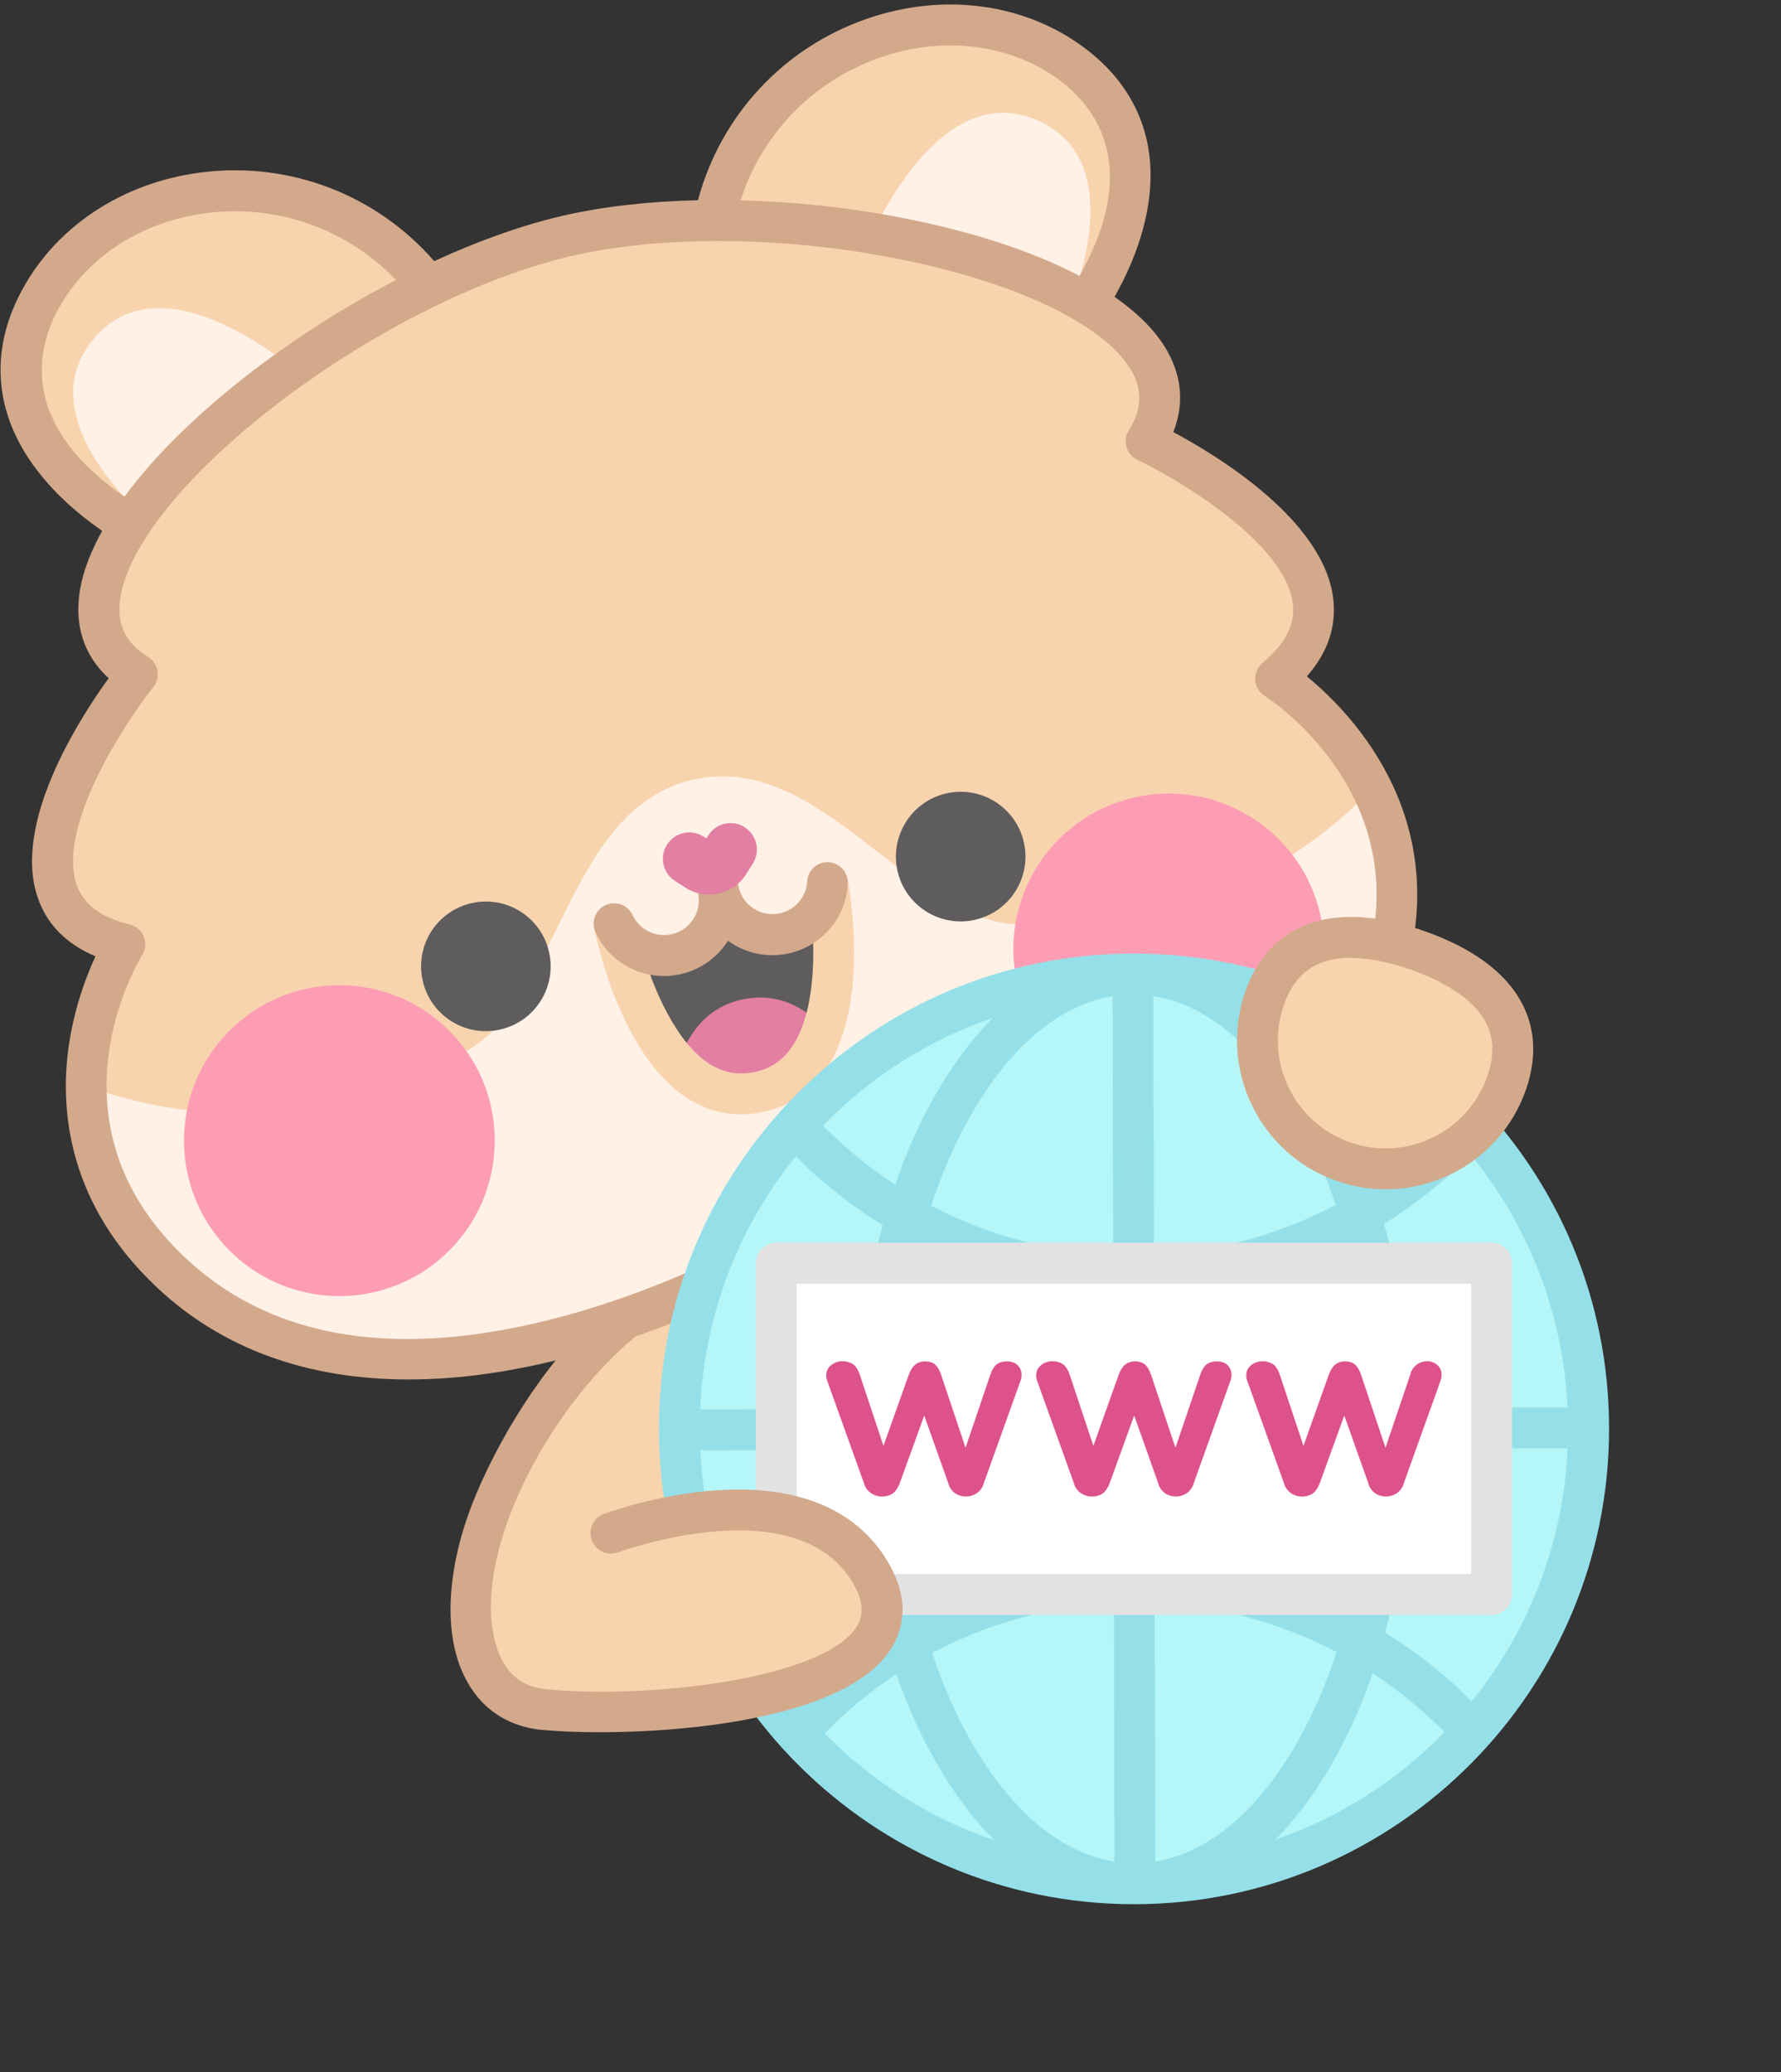 <svg width="313" height="364" viewBox="0 0 313 364" fill="none" xmlns="http://www.w3.org/2000/svg">
<rect x="0" y="0" width="313" height="364" fill="#333333" stroke="none"/>
<path d="M241.145 138.513C236.11 128.307 228.157 121.987 225.269 119.915C224.558 119.416 224.165 119.159 224.165 119.159C247.737 99.488 201.41 77.474 201.41 77.474C208.304 66.436 199.671 56.653 184.067 49.683L192.126 51.482C196.859 43.544 205.553 24.327 188.724 11.475C167.949 -4.401 133.4 7.302 125.976 36.71L136.242 39.008C123.39 38.207 110.569 38.887 99.697 41.397C88.811 43.907 76.987 48.927 65.783 55.292L74.024 48.715C54.458 25.536 18.291 30.178 6.573 53.554C-2.922 72.484 13.317 85.926 21.073 90.991L27.53 85.835C16.568 98.944 13.09 111.524 24.143 118.418C24.143 118.418 -7.851 158.517 21.95 165.865C21.95 165.865 15.237 176.585 15.207 190.707C15.162 200.792 18.503 212.616 30.115 223.533C51.661 243.778 82.249 240.346 105.745 232.952C101.875 238.365 99.591 245.003 99.591 252.155C99.591 270.435 114.409 285.268 132.704 285.268C151 285.268 165.817 270.45 165.817 252.155C165.817 235.447 153.449 221.643 137.361 219.375C139.327 218.286 140.4 217.621 140.4 217.621C140.4 217.621 222.774 225.559 242.113 174.559C247.768 159.651 245.59 147.54 241.145 138.498V138.513Z" fill="#F8D4AE"/>
<path d="M51.313 64.531C40.125 72.499 30.463 81.435 24.354 89.932C17.445 83.128 7.223 70.065 16.704 59.239C26.743 47.748 43.451 58.362 51.313 64.531Z" fill="#FFF1E6"/>
<path d="M188.694 51.966C179.486 47.007 166.876 43.197 153.313 40.974C157.667 31.993 168.055 15.119 182.101 21.046C195.346 26.64 191.914 42.834 188.694 51.981V51.966Z" fill="#FFF1E6"/>
<path d="M242.113 174.574C222.774 225.574 140.4 217.636 140.4 217.636C140.4 217.636 69.866 260.894 30.1 223.548C18.488 212.631 15.146 200.807 15.192 190.722C36.36 198.6 60.053 196.861 81.826 184.72C98.745 175.27 99.501 142.111 121.757 136.971C144.014 131.83 159.24 161.299 178.594 162.372C203.496 163.733 225.556 154.903 241.13 138.528C245.575 147.57 247.752 159.681 242.098 174.589L242.113 174.574Z" fill="#FFF1E6"/>
<path d="M78.169 220.421C89.249 210.19 89.937 192.914 79.706 181.834C69.474 170.755 52.198 170.067 41.119 180.298C30.039 190.529 29.351 207.805 39.582 218.885C49.813 229.965 67.09 230.653 78.169 220.421Z" fill="#FD9DB4"/>
<path d="M232.013 160.558C228.626 145.861 213.959 136.699 199.263 140.101C184.566 143.487 175.403 158.154 178.805 172.85C182.192 187.547 196.859 196.71 211.555 193.308C226.252 189.921 235.415 175.255 232.013 160.558Z" fill="#FD9DB4"/>
<path d="M229.684 118.796C233.373 114.593 234.916 109.982 234.296 105.037C232.557 91.369 214.11 80.12 206.203 75.901C208.365 70.428 207.594 64.894 203.92 59.738C202.014 57.077 199.293 54.521 195.876 52.148C198.476 47.536 201.425 40.913 202.075 33.641C202.982 23.556 199.111 14.907 190.886 8.632C180.302 0.558 165.847 -1.423 152.224 3.34C137.649 8.436 126.641 20.305 122.665 35.168C114.076 35.364 105.957 36.272 98.881 37.904C91.805 39.537 84.109 42.289 76.307 45.873C66.207 34.261 51.117 28.424 35.785 30.239C21.436 31.932 9.31 40.051 3.353 51.951C-1.289 61.189 -0.956 70.669 4.275 79.333C8.055 85.578 13.604 90.25 17.959 93.244C15.933 96.888 14.602 100.365 14.058 103.601C13.014 109.845 14.753 115.153 19.093 119.129C13.846 126.387 2.173 144.591 6.619 157.64C8.221 162.357 11.639 165.82 16.779 167.982C15.101 171.596 12.909 177.402 11.986 184.448C10.565 195.44 12.122 211.618 27.62 226.179C39.021 236.899 54.02 242.312 71.816 242.312C80.873 242.312 90.671 240.906 101.073 238.078C121.077 232.635 137.074 223.744 141.217 221.325C146.01 221.688 164.275 222.656 184.642 218.77C216.046 212.782 237.063 197.935 245.439 175.859C257.066 145.181 237.728 125.404 229.669 118.812L229.684 118.796ZM154.598 10.129C165.953 6.168 177.883 7.74 186.547 14.348C192.459 18.868 200.578 29.241 189.722 48.458C181.723 44.27 171.306 40.792 159.179 38.388C149.593 36.483 139.69 35.425 130.149 35.198C133.899 23.495 142.88 14.242 154.598 10.144V10.129ZM9.779 55.187C14.662 45.465 24.702 38.812 36.632 37.39C48.955 35.924 61.096 40.309 69.594 49.184C61.126 53.569 52.689 58.876 44.903 64.788C35.059 72.272 27.227 79.953 21.875 87.241C3.685 74.737 6.437 61.855 9.779 55.202V55.187ZM238.756 173.304C231.226 193.172 212.629 206.084 183.492 211.679C161.236 215.958 140.945 214.083 140.748 214.068C139.977 213.992 139.191 214.173 138.526 214.582C138.359 214.688 120.941 225.256 99.062 231.183C70.425 238.94 48.047 235.493 32.565 220.932C7.254 197.133 24.249 168.965 24.989 167.785C25.594 166.802 25.7 165.593 25.277 164.534C24.838 163.461 23.931 162.675 22.812 162.403C17.702 161.148 14.632 158.834 13.453 155.342C9.99 145.166 22.026 126.871 26.955 120.686C27.59 119.885 27.862 118.857 27.681 117.844C27.515 116.831 26.91 115.939 26.048 115.41C21.935 112.839 20.393 109.483 21.179 104.81C22.721 95.542 33.23 82.72 49.287 70.518C65.541 58.165 84.698 48.594 100.529 44.95C108.089 43.212 116.904 42.335 126.248 42.335C136.484 42.335 147.325 43.378 157.804 45.465C177.581 49.396 192.64 56.306 198.098 63.956C200.85 67.812 200.941 71.516 198.37 75.629C197.826 76.491 197.69 77.549 197.977 78.532C198.265 79.515 198.96 80.331 199.883 80.77C207.019 84.172 225.859 95.33 227.204 105.99C227.673 109.649 225.934 113.066 221.882 116.453C221.005 117.194 220.521 118.298 220.597 119.447C220.673 120.596 221.292 121.639 222.26 122.244C222.305 122.274 222.638 122.486 223.198 122.879C225.828 124.769 232.466 130.061 237.108 138.573C242.914 149.218 243.473 160.906 238.771 173.334L238.756 173.304Z" fill="#D3A98C"/>
<path d="M179.924 147.902C181.345 154.026 177.52 160.15 171.396 161.556C165.273 162.977 159.149 159.152 157.743 153.028C156.337 146.905 160.147 140.781 166.271 139.375C172.394 137.954 178.518 141.779 179.924 147.902Z" fill="#5F5C5D"/>
<path d="M96.477 167.18C97.898 173.304 94.073 179.428 87.949 180.834C81.826 182.255 75.702 178.43 74.296 172.306C72.874 166.183 76.7 160.059 82.823 158.653C88.947 157.232 95.071 161.057 96.477 167.18Z" fill="#5F5C5D"/>
<path d="M145.451 155.024C145.451 155.024 147.9 167.589 145.405 178.127C145.224 178.929 144.997 179.715 144.74 180.516C142.941 186.08 139.463 190.662 133.082 191.887C127.322 192.99 122.725 190.647 119.142 186.897C118.567 186.307 118.023 185.657 117.494 184.992C110.554 176.132 107.953 162.251 107.953 162.251C109.782 166.198 114.107 168.526 118.567 167.679C123.814 166.682 127.261 161.586 126.263 156.339C127.261 161.586 132.341 165.033 137.603 164.036C142.064 163.174 145.209 159.394 145.451 155.054V155.024Z" fill="#5F5C5D"/>
<path d="M144.74 180.501C142.941 186.065 139.463 190.647 133.082 191.871C127.322 192.975 122.725 190.632 119.142 186.882C120.956 181.333 124.434 176.721 130.799 175.496C136.575 174.393 141.156 176.721 144.74 180.516V180.501Z" fill="#E27FA3"/>
<path d="M130.225 195.742C126.717 195.742 123.406 194.684 120.321 192.597C108.618 184.644 104.581 163.778 104.415 162.901L111.476 161.571C112.459 166.787 116.723 181.469 124.373 186.67C126.868 188.364 129.484 188.908 132.402 188.348C135.32 187.789 137.558 186.307 139.236 183.797C144.437 176.101 142.941 160.921 141.912 155.719L148.958 154.344C149.125 155.221 153.101 176.101 145.178 187.819C142.411 191.932 138.556 194.472 133.733 195.394C132.538 195.621 131.359 195.742 130.21 195.742H130.225Z" fill="#F8D4AE"/>
<path d="M145.647 151.441C143.666 151.335 141.973 152.847 141.852 154.827C141.701 157.625 139.66 159.938 136.908 160.467C133.672 161.087 130.542 159.016 129.816 155.84L128.622 150.7L121.621 152.317L122.71 157.02C123.012 158.607 122.68 160.225 121.757 161.571C120.835 162.917 119.459 163.839 117.857 164.141C115.105 164.671 112.353 163.264 111.173 160.739C110.342 158.94 108.195 158.169 106.396 159.001C104.596 159.832 103.825 161.979 104.657 163.778C106.864 168.526 111.597 171.444 116.677 171.444C117.509 171.444 118.355 171.369 119.202 171.202C122.68 170.537 125.704 168.541 127.7 165.608C127.775 165.487 127.866 165.366 127.942 165.245C130.814 167.332 134.504 168.269 138.253 167.543C144.241 166.394 148.671 161.344 149.004 155.251C149.11 153.27 147.598 151.577 145.617 151.456L145.647 151.441Z" fill="#D3A98C"/>
<path d="M130.875 145.302C128.713 143.926 125.855 144.576 124.479 146.738L124.146 147.267L123.617 146.935C121.455 145.559 118.597 146.209 117.221 148.371C115.846 150.533 116.496 153.391 118.658 154.767L120.518 155.946C124.101 158.214 128.849 157.156 131.117 153.572L132.296 151.713C133.672 149.551 133.022 146.693 130.86 145.317L130.875 145.302Z" fill="#E27FA3"/>
<path d="M255.767 307.481C286.968 276.281 286.968 225.694 255.767 194.494C224.567 163.293 173.981 163.293 142.78 194.494C111.579 225.694 111.579 276.281 142.78 307.481C173.981 338.682 224.567 338.682 255.767 307.481Z" fill="#B5F6F8"/>
<path d="M258.185 191.826C242.43 176.132 221.519 167.498 199.278 167.498C199.278 167.498 199.202 167.498 199.172 167.498H199.111C199.021 167.498 198.915 167.498 198.824 167.498C176.628 167.619 155.808 176.343 140.128 192.083C124.388 207.883 115.755 228.87 115.8 251.172C115.906 297.152 153.328 334.483 199.293 334.483C199.353 334.483 199.414 334.483 199.474 334.483C245.515 334.377 282.876 296.85 282.785 250.809C282.74 228.507 274.001 207.566 258.2 191.826H258.185ZM243.428 286.78C246.165 276.755 247.722 265.823 247.964 254.468L275.498 254.408C274.757 271.191 268.558 286.583 258.654 298.845C254.042 294.204 248.917 290.167 243.428 286.765V286.78ZM140.113 299.118C130.149 286.886 123.889 271.524 123.073 254.756L150.606 254.695C150.909 266.035 152.512 276.982 155.294 286.976C149.82 290.393 144.71 294.461 140.113 299.118ZM155.127 215.202C152.391 225.226 150.833 236.158 150.591 247.513L123.043 247.574C123.753 231.199 129.62 215.761 139.856 203.106C144.483 207.747 149.608 211.8 155.112 215.202H155.127ZM258.472 202.833C268.769 215.443 274.696 230.866 275.482 247.226L247.934 247.286C247.631 235.946 246.029 224.999 243.247 214.99C248.735 211.558 253.846 207.49 258.457 202.818L258.472 202.833ZM240.767 247.316L202.861 247.392L202.816 227.6C214.745 227.056 226.327 223.956 236.821 218.634C239.134 227.555 240.495 237.231 240.767 247.301V247.316ZM202.801 220.418L202.695 174.967C212.084 176.464 220.945 183.858 227.945 196.196C230.606 200.868 232.874 206.069 234.734 211.633C224.936 216.819 214.035 219.859 202.801 220.418ZM195.528 174.982L195.634 220.433C184.4 219.919 173.483 216.925 163.655 211.784C165.5 206.205 167.737 201.004 170.383 196.317C177.339 183.949 186.154 176.51 195.543 174.982H195.528ZM195.634 227.63L195.679 247.422L157.773 247.498C158 237.443 159.316 227.751 161.599 218.815C172.107 224.092 183.704 227.131 195.634 227.63ZM157.788 254.68L195.694 254.604L195.74 274.381C183.81 274.926 172.228 278.025 161.735 283.347C159.421 274.427 158.061 264.75 157.788 254.68ZM195.755 281.563L195.861 327.014C186.471 325.517 177.611 318.123 170.61 305.786C167.949 301.113 165.681 295.927 163.821 290.348C173.619 285.162 184.521 282.123 195.755 281.563ZM203.043 326.999L202.937 281.548C214.171 282.062 225.088 285.056 234.916 290.197C233.071 295.776 230.833 300.977 228.187 305.665C221.232 318.033 212.417 325.472 203.027 326.999H203.043ZM202.922 274.351L202.876 254.574L240.782 254.498C240.555 264.553 239.24 274.245 236.957 283.181C226.448 277.904 214.851 274.865 202.922 274.366V274.351ZM253.664 197.481C249.824 201.427 245.575 204.905 241.039 207.899C239.119 202.425 236.836 197.315 234.19 192.643C231.045 187.124 227.537 182.437 223.742 178.672C234.674 182.361 244.698 188.53 253.105 196.906C253.286 197.088 253.468 197.284 253.649 197.466L253.664 197.481ZM174.496 178.793C170.716 182.573 167.223 187.275 164.109 192.809C161.478 197.481 159.225 202.622 157.32 208.095C152.769 205.117 148.52 201.654 144.649 197.723C144.831 197.541 145.012 197.345 145.193 197.163C153.57 188.742 163.564 182.527 174.481 178.793H174.496ZM144.921 304.485C148.762 300.554 152.995 297.076 157.516 294.083C159.436 299.541 161.72 304.667 164.366 309.324C167.495 314.827 170.988 319.499 174.768 323.249C163.368 319.378 153.177 312.877 144.921 304.47V304.485ZM224.105 323.158C227.87 319.378 231.347 314.706 234.447 309.188C237.078 304.515 239.331 299.39 241.221 293.916C245.757 296.88 250.005 300.342 253.861 304.258C245.636 312.695 235.475 319.242 224.09 323.158H224.105Z" fill="#95E0E8"/>
<path d="M262.132 221.9H136.409V280.081H262.132V221.9Z" fill="white"/>
<path d="M262.147 283.665H136.424C134.443 283.665 132.825 282.062 132.825 280.066V221.885C132.825 219.904 134.428 218.286 136.424 218.286H262.147C264.127 218.286 265.745 219.889 265.745 221.885V280.066C265.745 282.047 264.142 283.665 262.147 283.665ZM140.007 276.483H258.548V225.498H140.007V276.483Z" fill="#E2E2E2"/>
<path d="M176.976 239.136C175.282 239.136 174.556 239.968 174.027 241.525L169.688 254.302L165.424 241.556C164.88 240.013 164.23 239.152 162.612 239.136C161.009 239.152 160.283 240.013 159.694 241.525L155.263 253.969L151.121 241.525C150.863 240.724 150.501 240.119 150.047 239.726C147.885 238.154 144.256 239.711 145.435 242.705L151.816 260.471C152.391 262.784 155.218 263.525 156.972 262.285C157.441 261.907 157.834 261.302 158.136 260.501L162.43 248.647L166.634 260.471C167.42 263.676 172.077 263.646 172.908 260.501L179.289 242.705C180.045 240.845 179.002 239.091 176.961 239.136H176.976Z" fill="#DD528B"/>
<path d="M213.868 239.137C212.175 239.137 211.449 239.968 210.92 241.526L206.581 254.302L202.317 241.556C201.772 240.014 201.122 239.152 199.504 239.137C197.902 239.152 197.176 240.014 196.586 241.526L192.156 253.969L188.013 241.526C187.756 240.724 187.393 240.119 186.94 239.726C184.778 238.154 181.149 239.711 182.328 242.705L188.709 260.471C189.283 262.784 192.111 263.525 193.865 262.285C194.333 261.907 194.727 261.302 195.029 260.501L199.323 248.647L203.526 260.471C204.313 263.676 208.97 263.646 209.801 260.501L216.182 242.705C216.938 240.845 215.895 239.091 213.853 239.137H213.868Z" fill="#DD528B"/>
<path d="M252.969 240.18C251.563 238.229 248.297 239.076 247.828 241.526L243.489 254.302L239.225 241.556C238.68 240.014 238.03 239.152 236.412 239.137C234.81 239.152 234.084 240.014 233.509 241.526L229.079 253.969L224.936 241.526C224.679 240.724 224.316 240.119 223.863 239.726C221.701 238.154 218.072 239.726 219.251 242.705L225.632 260.471C226.206 262.784 229.034 263.525 230.788 262.285C231.256 261.907 231.65 261.303 231.952 260.501L236.246 248.647L240.449 260.471C241.236 263.676 245.893 263.646 246.724 260.501L253.105 242.705C253.468 241.722 253.438 240.891 252.969 240.18Z" fill="#DD528B"/>
<path d="M109.072 234.782C79.437 259.065 74.719 298.226 95.57 300.297C116.405 302.368 164.471 297.772 153.389 276.997C142.306 256.222 107.363 269.316 107.363 269.316L109.072 234.782Z" fill="#F8D4AE"/>
<path d="M95.207 303.865C87.874 303.14 82.597 298.634 80.344 291.21C78 283.484 79.24 272.975 83.716 262.376C88.493 251.066 97.021 237.504 107.121 229.233C108.648 227.978 110.916 228.205 112.171 229.732C113.426 231.259 113.2 233.527 111.672 234.782C96.371 247.316 82.461 273.383 87.223 289.123C88.614 293.735 91.533 296.29 95.917 296.714C113.578 298.467 144.316 295.05 150.455 285.888C151.317 284.602 152.239 282.44 150.228 278.675C140.763 260.94 108.951 272.552 108.633 272.673C106.774 273.368 104.702 272.416 104.007 270.571C103.311 268.711 104.248 266.64 106.108 265.944C106.486 265.808 115.452 262.482 125.991 261.771C140.748 260.788 151.317 265.46 156.564 275.288C160.087 281.896 158.439 286.87 156.428 289.879C146.826 304.228 108.195 305.15 95.222 303.85L95.207 303.865Z" fill="#D3A98C"/>
<path d="M249.068 166.893C260.816 171.006 268.89 178.46 264.793 190.193C260.695 201.926 247.828 208.141 236.08 204.028C224.332 199.915 218.132 187.063 222.245 175.315C226.358 163.567 237.32 162.781 249.068 166.878V166.893Z" fill="#F8D4AE"/>
<path d="M243.549 208.912C240.646 208.912 237.728 208.428 234.9 207.43C221.307 202.682 214.11 187.744 218.858 174.151C221.171 167.513 225.707 163.204 231.937 161.692C237.047 160.437 243.216 161.057 250.247 163.521C257.293 165.986 262.494 169.343 265.715 173.501C269.646 178.581 270.493 184.765 268.18 191.403C265.881 197.995 261.149 203.287 254.859 206.311C251.26 208.035 247.405 208.912 243.534 208.912H243.549ZM237.41 168.239C236.049 168.239 234.795 168.375 233.645 168.662C229.775 169.6 227.159 172.17 225.632 176.525C222.184 186.383 227.401 197.209 237.259 200.656C242.037 202.319 247.178 202.032 251.729 199.84C256.28 197.647 259.712 193.807 261.391 189.029C262.903 184.689 262.464 181.046 260.03 177.901C257.701 174.892 253.498 172.276 247.873 170.31C243.987 168.95 240.434 168.269 237.395 168.269L237.41 168.239Z" fill="#D3A98C"/>
</svg>
